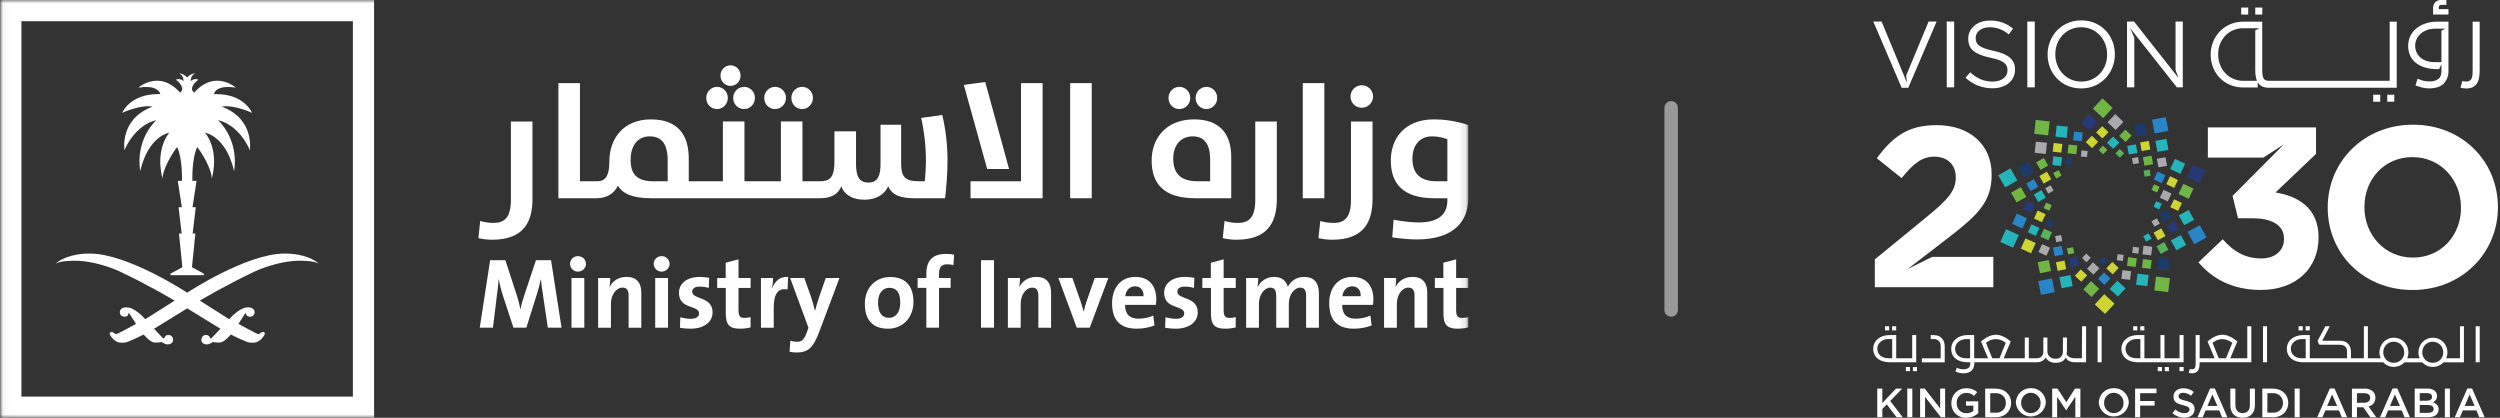 <svg width="371" height="62" viewBox="0 0 371 62" fill="none" xmlns="http://www.w3.org/2000/svg">
<rect x="0" y="0" width="371" height="62" fill="#333333" stroke="none"/>
<g clip-path="url(#clip0_477_8884)">
<mask id="mask0_477_8884" style="mask-type:luminance" maskUnits="userSpaceOnUse" x="0" y="0" width="218" height="62">
<path d="M217.89 0H0.035V62H217.89V0Z" fill="white"/>
</mask>
<g mask="url(#mask0_477_8884)">
<path d="M79.017 29.519V18.031H75.817V29.688C75.817 32.306 74.849 33.081 73.224 33.081C72.449 33.081 71.819 32.959 71.262 32.79L70.996 35.335C71.603 35.481 72.282 35.577 73.032 35.577C77.973 35.577 79.017 32.621 79.017 29.519Z" fill="white"/>
<path d="M106.406 16.185C107.304 16.185 108.007 15.433 108.007 14.538C108.007 13.617 107.304 12.891 106.406 12.891C105.508 12.891 104.805 13.643 104.805 14.538C104.805 15.459 105.511 16.185 106.406 16.185Z" fill="white"/>
<path d="M108.397 12.747C109.246 12.747 109.899 12.068 109.899 11.219C109.899 10.371 109.246 9.691 108.397 9.691C107.571 9.691 106.918 10.371 106.918 11.219C106.918 12.068 107.571 12.747 108.397 12.747Z" fill="white"/>
<path d="M108.805 14.538C108.805 15.459 109.508 16.185 110.429 16.185C111.327 16.185 112.03 15.433 112.03 14.538C112.03 13.617 111.327 12.891 110.429 12.891C109.508 12.891 108.805 13.64 108.805 14.538Z" fill="white"/>
<path d="M115.011 16.185C115.933 16.185 116.636 15.433 116.636 14.538C116.636 13.617 115.933 12.891 115.011 12.891C114.113 12.891 113.41 13.643 113.41 14.538C113.41 15.459 114.113 16.185 115.011 16.185Z" fill="white"/>
<path d="M119.039 16.185C119.937 16.185 120.64 15.433 120.64 14.538C120.64 13.617 119.937 12.891 119.039 12.891C118.14 12.891 117.438 13.643 117.438 14.538C117.438 15.459 118.14 16.185 119.039 16.185Z" fill="white"/>
<path d="M140.611 23.774C140.611 21.374 140.296 18.998 139.835 17.059L136.708 17.497C137.12 19.339 137.411 21.57 137.411 23.992C137.411 24.745 137.338 25.931 137.242 26.899H136.393C134.258 26.899 133.727 26.22 133.727 24.208V18.514H130.671V24.307C130.671 26.051 130.283 27.095 128.877 27.095C127.448 27.095 127.034 26.1 127.034 24.284V19.485H123.834V23.873C123.834 26.272 123.228 26.902 121.653 26.902H121.242H120.877H119.083V18.03H115.884V26.899H112.853H112.489H110.476V18.03H107.277V26.899H104.273H103.882H102.21V23.485C102.21 19.946 100.513 17.718 96.611 17.718C92.536 17.718 90.427 20.529 90.427 23.995C90.427 26.2 89.774 26.902 88.607 26.902H88.488H88.123H86.064V12.336H82.867V29.421H88.126H88.491H88.493C89.946 29.421 91.086 28.815 91.693 27.555C92.419 28.742 93.828 29.421 96.686 29.421H103.885H104.275H112.491H112.856H120.88H121.244H121.63C123.423 29.421 124.418 28.791 124.855 27.628C125.266 28.888 126.527 29.64 128.297 29.64C129.825 29.64 131.231 28.987 131.811 27.628C132.345 28.937 133.631 29.421 135.74 29.421H140.249C140.465 27.701 140.611 25.544 140.611 23.774ZM99.087 26.902H97.001C94.505 26.902 93.583 25.835 93.583 23.704C93.583 21.642 94.624 20.237 96.394 20.237C98.165 20.237 99.087 21.304 99.087 23.85V26.902Z" fill="white"/>
<path d="M154.72 12.336H151.52V26.902H144.027V29.421H154.72V12.336Z" fill="white"/>
<path d="M149.748 25.083L146.207 12.164L143.031 12.601L146.499 25.083H149.748Z" fill="white"/>
<path d="M162.012 12.336H158.812V29.421H162.012V12.336Z" fill="white"/>
<path d="M182.716 29.421V23.289C182.716 19.896 181.018 17.715 177.235 17.715C173.018 17.715 170.906 20.526 170.906 23.823C170.906 27.24 172.677 29.421 177.405 29.421H182.716ZM174.109 23.508C174.109 21.619 175.176 20.237 176.993 20.237C178.618 20.237 179.586 21.254 179.586 23.677V26.902H177.743C175.226 26.902 174.109 25.785 174.109 23.508Z" fill="white"/>
<path d="M179.031 16.185C179.929 16.185 180.632 15.433 180.632 14.538C180.632 13.617 179.929 12.891 179.031 12.891C178.133 12.891 177.43 13.643 177.43 14.538C177.43 15.459 178.133 16.185 179.031 16.185Z" fill="white"/>
<path d="M175.008 16.185C175.929 16.185 176.632 15.433 176.632 14.538C176.632 13.617 175.929 12.891 175.008 12.891C174.109 12.891 173.406 13.643 173.406 14.538C173.406 15.459 174.109 16.185 175.008 16.185Z" fill="white"/>
<path d="M189.481 29.519V18.031H186.281V29.688C186.281 32.306 185.313 33.081 183.688 33.081C182.912 33.081 182.282 32.959 181.725 32.79L181.457 35.335C182.064 35.481 182.743 35.577 183.493 35.577C188.437 35.577 189.481 32.621 189.481 29.519Z" fill="white"/>
<path d="M196.531 12.336H193.332V29.421H196.531V12.336Z" fill="white"/>
<path d="M195.66 35.335C196.267 35.481 196.946 35.577 197.696 35.577C202.643 35.577 203.684 32.621 203.684 29.519V18.031H200.484V29.688C200.484 32.306 199.516 33.081 197.891 33.081C197.116 33.081 196.486 32.959 195.929 32.79L195.66 35.335Z" fill="white"/>
<path d="M202.088 15.993C203.01 15.993 203.763 15.24 203.763 14.322C203.763 13.401 203.01 12.648 202.088 12.648C201.167 12.648 200.414 13.401 200.414 14.322C200.414 15.264 201.167 15.993 202.088 15.993Z" fill="white"/>
<path d="M212.824 17.715C208.364 17.715 206.398 20.622 206.398 23.797C206.398 27.237 208.169 29.421 212.897 29.421H214.787V29.785C214.787 32.062 213.112 33.01 210.593 33.01C208.703 33.01 206.81 32.599 206.81 32.599L206.614 35.217C206.614 35.217 208.481 35.532 210.301 35.532C215.732 35.532 217.89 32.818 217.89 29.473V18.563C217.893 18.563 215.685 17.715 212.824 17.715ZM214.79 26.902H213.238C210.692 26.902 209.601 25.715 209.601 23.508C209.601 21.619 210.668 20.237 212.485 20.237C213.868 20.237 214.79 20.674 214.79 20.674V26.902Z" fill="white"/>
<path d="M79.534 38.612L77.813 43.79C77.562 44.531 77.396 45.097 77.25 45.866H77.221C77.087 45.155 76.909 44.473 76.673 43.761L74.993 38.612H72.738L71.195 48.624H73.155L73.718 44.012C73.838 43.137 73.94 42.35 74.001 41.461H74.031C74.15 42.263 74.401 43.166 74.669 43.983L76.197 48.624H78.111L79.697 43.595C79.948 42.808 80.112 42.096 80.246 41.458H80.275C80.348 42.155 80.438 42.895 80.587 43.846L81.299 48.622H83.332L81.774 38.609H79.534V38.612Z" fill="white"/>
<path d="M85.766 38.008C85.113 38.008 84.594 38.527 84.594 39.151C84.594 39.789 85.113 40.308 85.766 40.308C86.419 40.308 86.953 39.789 86.953 39.151C86.953 38.512 86.419 38.008 85.766 38.008Z" fill="white"/>
<path d="M86.711 41.258H84.812V48.631H86.711V41.258Z" fill="white"/>
<path d="M92.976 41.094C91.775 41.094 90.914 41.703 90.468 42.578L90.453 42.563C90.526 42.178 90.558 41.598 90.558 41.257H88.762V48.631H90.661V45.071C90.661 43.779 91.419 42.683 92.382 42.683C93.078 42.683 93.286 43.144 93.286 43.913V48.631H95.17V43.452C95.173 42.161 94.639 41.094 92.976 41.094Z" fill="white"/>
<path d="M99.133 41.258H97.234V48.631H99.133V41.258Z" fill="white"/>
<path d="M98.18 38.008C97.527 38.008 97.008 38.527 97.008 39.151C97.008 39.789 97.527 40.308 98.18 40.308C98.833 40.308 99.367 39.789 99.367 39.151C99.367 38.512 98.833 38.008 98.18 38.008Z" fill="white"/>
<path d="M102.721 43.289C102.721 42.829 103.076 42.534 103.817 42.534C104.278 42.534 104.768 42.607 105.182 42.727L105.241 41.228C104.797 41.155 104.322 41.094 103.89 41.094C101.814 41.094 100.758 42.161 100.758 43.452C100.758 45.96 103.741 45.216 103.741 46.523C103.741 47.012 103.266 47.31 102.54 47.31C101.977 47.31 101.411 47.205 100.953 47.088L100.91 48.645C101.385 48.718 101.919 48.779 102.452 48.779C104.471 48.779 105.745 47.8 105.745 46.348C105.748 43.957 102.721 44.49 102.721 43.289Z" fill="white"/>
<path d="M109.591 38.484L107.693 38.989V41.257H106.43V42.727H107.707V46.465C107.707 48.185 108.212 48.779 109.845 48.779C110.364 48.779 110.912 48.707 111.388 48.587V47.059C111.119 47.132 110.778 47.179 110.469 47.179C109.816 47.179 109.594 46.911 109.594 45.963V42.73H111.391V41.26H109.594V38.484H109.591Z" fill="white"/>
<path d="M114.617 42.742H114.588C114.679 42.223 114.722 41.628 114.722 41.258H112.926V48.632H114.824V45.62C114.824 43.573 115.507 42.684 116.872 42.964L116.962 41.095C115.688 40.992 114.973 41.806 114.617 42.742Z" fill="white"/>
<path d="M121.666 43.765C121.427 44.462 121.118 45.442 120.955 46.109H120.94C120.777 45.442 120.584 44.716 120.36 44.077L119.365 41.258H117.26L119.975 48.631L119.724 49.343C119.339 50.439 118.922 50.722 118.301 50.722C117.945 50.722 117.633 50.664 117.291 50.559L117.172 52.191C117.484 52.264 117.883 52.311 118.21 52.311C119.902 52.311 120.675 51.614 121.55 49.313L124.574 41.258H122.541L121.666 43.765Z" fill="white"/>
<path d="M132.112 41.109C129.872 41.109 128.344 42.771 128.344 45.069C128.344 47.696 129.694 48.778 131.785 48.778C133.996 48.778 135.554 47.116 135.554 44.803C135.557 42.267 134.206 41.109 132.112 41.109ZM131.952 47.162C130.852 47.162 130.304 46.389 130.304 44.876C130.304 43.363 131.135 42.71 131.981 42.71C133.095 42.71 133.597 43.483 133.597 44.906C133.597 46.404 132.885 47.162 131.952 47.162Z" fill="white"/>
<path d="M137.468 40.662V41.254H136.176V42.724H137.468V48.628H139.352V42.724H141.073V41.254H139.352V40.63C139.352 39.65 139.722 39.222 140.553 39.222C140.837 39.222 141.178 39.251 141.472 39.356L141.606 37.799C141.221 37.709 140.804 37.68 140.405 37.68C138.386 37.683 137.468 38.662 137.468 40.662Z" fill="white"/>
<path d="M147.51 38.613H145.582V48.625H147.51V38.613Z" fill="white"/>
<path d="M153.788 41.094C152.586 41.094 151.726 41.703 151.28 42.578L151.265 42.563C151.338 42.178 151.367 41.598 151.367 41.257H149.57V48.631H151.469V45.071C151.469 43.779 152.225 42.683 153.19 42.683C153.887 42.683 154.094 43.144 154.094 43.913V48.631H155.978V43.452C155.984 42.161 155.45 41.094 153.788 41.094Z" fill="white"/>
<path d="M161.277 44.635C161.099 45.14 160.95 45.702 160.831 46.206H160.801C160.667 45.673 160.489 45.078 160.312 44.574L159.139 41.25H157.062L159.792 48.624H161.72L164.479 41.25H162.461L161.277 44.635Z" fill="white"/>
<path d="M168.487 41.094C166.277 41.094 165.031 42.756 165.031 45.009C165.031 47.604 166.338 48.776 168.683 48.776C169.602 48.776 170.538 48.613 171.325 48.301L171.147 46.832C170.509 47.129 169.724 47.292 168.995 47.292C167.63 47.292 166.947 46.625 166.962 45.245H171.532C171.576 44.934 171.591 44.636 171.591 44.386C171.591 42.563 170.64 41.094 168.487 41.094ZM166.988 43.957C167.093 43.068 167.642 42.487 168.429 42.487C169.231 42.487 169.736 43.036 169.704 43.957H166.988Z" fill="white"/>
<path d="M174.718 43.289C174.718 42.829 175.074 42.534 175.817 42.534C176.278 42.534 176.768 42.607 177.182 42.727L177.241 41.228C176.794 41.155 176.322 41.094 175.89 41.094C173.814 41.094 172.758 42.161 172.758 43.452C172.758 45.96 175.742 45.216 175.742 46.523C175.742 47.012 175.266 47.31 174.54 47.31C173.977 47.31 173.411 47.205 172.953 47.088L172.91 48.645C173.385 48.718 173.919 48.779 174.453 48.779C176.471 48.779 177.745 47.8 177.745 46.348C177.743 43.957 174.718 44.49 174.718 43.289Z" fill="white"/>
<path d="M181.588 38.484L179.69 38.989V41.257H178.43V42.727H179.704V46.465C179.704 48.185 180.209 48.779 181.842 48.779C182.361 48.779 182.91 48.707 183.385 48.587V47.059C183.117 47.132 182.775 47.179 182.463 47.179C181.81 47.179 181.588 46.911 181.588 45.963V42.73H183.385V41.26H181.588V38.484Z" fill="white"/>
<path d="M193.518 41.094C192.273 41.094 191.456 41.852 191.115 42.578C190.937 41.866 190.389 41.094 189.082 41.094C187.985 41.094 187.093 41.674 186.65 42.578H186.62C186.693 42.146 186.722 41.598 186.722 41.257H184.926V48.631H186.824V45.1C186.824 43.721 187.641 42.683 188.516 42.683C189.242 42.683 189.391 43.231 189.391 43.957V48.631H191.261V45.1C191.261 43.662 192.121 42.683 192.952 42.683C193.65 42.683 193.827 43.173 193.827 43.957V48.631H195.726V43.557C195.729 41.881 194.942 41.094 193.518 41.094Z" fill="white"/>
<path d="M200.71 41.094C198.499 41.094 197.254 42.756 197.254 45.009C197.254 47.604 198.56 48.776 200.905 48.776C201.824 48.776 202.76 48.613 203.545 48.301L203.367 46.832C202.729 47.129 201.944 47.292 201.215 47.292C199.85 47.292 199.167 46.625 199.182 45.245H203.752C203.796 44.934 203.81 44.636 203.81 44.386C203.813 42.563 202.863 41.094 200.71 41.094ZM199.214 43.957C199.319 43.068 199.867 42.487 200.655 42.487C201.457 42.487 201.961 43.036 201.929 43.957H199.214Z" fill="white"/>
<path d="M209.612 41.094C208.41 41.094 207.55 41.703 207.104 42.578L207.089 42.563C207.162 42.178 207.191 41.598 207.191 41.257H205.395V48.631H207.293V45.071C207.293 43.779 208.049 42.683 209.014 42.683C209.711 42.683 209.918 43.144 209.918 43.913V48.631H211.803V43.452C211.808 42.161 211.274 41.094 209.612 41.094Z" fill="white"/>
<path d="M216.092 38.484L214.194 38.989V41.257H212.934V42.727H214.208V46.464C214.208 48.184 214.713 48.779 216.346 48.779C216.865 48.779 217.413 48.706 217.889 48.587V47.059C217.62 47.132 217.279 47.178 216.967 47.178C216.314 47.178 216.092 46.91 216.092 45.963V42.73H217.889V41.26H216.092V38.484Z" fill="white"/>
<path d="M22.643 15.825C17.687 17.656 18.475 22.315 18.475 22.315C18.697 21.63 20.233 18.554 23.171 17.831C19.886 21.189 20.817 25.391 20.817 25.391C20.928 24.854 21.864 20.568 25.122 19.668C23.098 22.326 23.914 25.767 24.121 26.51C24.121 25.184 25.463 22.872 26.285 21.819C27.117 23.539 27 26.843 27 26.843H26.385L26.985 30.75H26.498L26.962 34.657H26.56L27.067 39.654L25.308 40.61V40.843H30.243V40.61L28.485 39.654L28.992 34.657H28.59L29.053 30.75H28.569L29.167 26.843H28.552C28.552 26.843 28.432 23.537 29.267 21.819C30.089 22.872 31.43 25.184 31.43 26.51C31.637 25.767 32.454 22.326 30.427 19.668C33.688 20.568 34.624 24.854 34.732 25.391C34.732 25.391 35.663 21.189 32.376 17.831C35.316 18.554 36.852 21.63 37.071 22.315C37.071 22.315 37.856 17.656 32.903 15.825C33.005 15.825 33.221 15.764 33.574 15.764C34.653 15.764 36.275 16.221 37.404 16.752C37.404 16.752 36.31 13.962 32.052 13.962C31.883 13.962 31.745 13.97 31.745 13.97C31.745 13.97 31.891 12.909 33.828 12.909C34.469 12.909 35.001 13.014 35.001 13.014C35.001 13.014 33.883 11.979 32.218 11.979C30.281 11.979 29.03 13.527 28.817 13.74C27.974 13.128 29.004 12.116 29.436 11.836C29.436 11.836 29.275 11.734 29.018 11.734C28.703 11.734 28.418 11.927 28.318 12.04C28.318 12.04 28.222 11.218 28.963 10.883C28.45 10.883 27.767 11.381 27.767 11.548C27.767 11.381 27.088 10.883 26.574 10.883C27.315 11.218 27.219 12.04 27.219 12.04C27.12 11.927 26.834 11.734 26.519 11.734C26.262 11.734 26.102 11.836 26.102 11.836C26.53 12.116 27.56 13.128 26.72 13.74C26.507 13.527 25.253 11.979 23.316 11.979C21.651 11.979 20.534 13.014 20.534 13.014C20.534 13.014 21.065 12.909 21.706 12.909C23.64 12.909 23.789 13.97 23.789 13.97C23.789 13.97 23.652 13.962 23.483 13.962C19.224 13.962 18.131 16.752 18.131 16.752C19.259 16.221 20.881 15.764 21.96 15.764C22.325 15.764 22.541 15.825 22.643 15.825ZM42.228 37.628C36.584 37.628 27.791 43.424 27.791 43.424L27.776 43.433L27.761 43.424C27.761 43.424 18.968 37.628 13.324 37.628C10.273 37.628 8.733 38.677 8.258 39.117C9.028 38.66 11.192 38.689 11.192 38.689C13.146 38.689 15.914 39.4 17.924 40.359C22.377 42.482 25.868 44.587 25.868 44.587L25.912 44.613L21.555 47.374C21.555 47.374 20.076 45.608 18.772 45.608C17.929 45.608 17.778 46.1 17.778 46.322C17.778 46.54 17.912 46.998 18.469 46.998C19.023 46.998 19.049 46.613 19.049 46.485C19.122 46.514 19.178 46.503 19.251 46.608C19.323 46.712 20.181 48.065 20.181 48.065C20.181 48.065 17.416 49.596 17.221 49.596C17.078 49.596 16.806 49.261 16.538 49.261C16.27 49.261 16.276 49.506 16.276 49.546C16.276 49.695 16.952 50.847 17.912 50.847C18.061 50.847 18.559 50.873 18.822 50.774C19.881 50.369 21.062 49.785 21.324 49.64C21.324 49.64 22.278 50.829 22.946 50.829C22.946 50.829 23.188 50.835 23.279 50.835C23.614 50.835 23.987 50.756 23.987 50.756C23.987 50.756 24.495 51.115 24.877 51.115C25.262 51.115 25.691 50.89 25.691 50.444C25.691 49.998 25.39 49.707 24.988 49.707C24.585 49.707 24.384 50.057 24.384 50.202C24.282 50.202 24.206 50.208 24.206 50.208L22.858 48.788L27.785 45.762L32.714 48.788L31.363 50.208C31.363 50.208 31.29 50.202 31.186 50.202C31.186 50.057 30.984 49.707 30.582 49.707C30.179 49.707 29.882 50.001 29.882 50.444C29.882 50.89 30.308 51.115 30.693 51.115C31.078 51.115 31.585 50.756 31.585 50.756C31.585 50.756 31.958 50.835 32.294 50.835C32.384 50.835 32.626 50.829 32.626 50.829C33.294 50.829 34.248 49.64 34.248 49.64C34.51 49.785 35.692 50.369 36.751 50.774C37.013 50.873 37.512 50.847 37.66 50.847C38.617 50.847 39.297 49.695 39.297 49.546C39.297 49.506 39.303 49.261 39.034 49.261C38.766 49.261 38.495 49.596 38.352 49.596C38.156 49.596 35.391 48.065 35.391 48.065C35.391 48.065 36.246 46.712 36.319 46.608C36.392 46.505 36.447 46.517 36.52 46.485C36.52 46.613 36.543 46.998 37.1 46.998C37.655 46.998 37.792 46.54 37.792 46.322C37.792 46.1 37.64 45.608 36.797 45.608C35.49 45.608 34.015 47.374 34.015 47.374L29.657 44.613L29.701 44.587C29.701 44.587 33.195 42.485 37.646 40.359C39.656 39.4 42.423 38.689 44.377 38.689C44.377 38.689 46.544 38.66 47.312 39.117C46.819 38.677 45.282 37.628 42.228 37.628Z" fill="white"/>
<path d="M55.515 62H0.035V0H55.515V62ZM3.182 58.854H52.368V3.146H3.182V58.854Z" fill="white"/>
</g>
</g>
<path opacity="0.5" d="M248 16L248 46" stroke="white" stroke-width="2" stroke-linecap="round"/>
<g clip-path="url(#clip1_477_8884)">
<path d="M333.636 1.121H332.594V2.161H333.636V1.121Z" fill="white"/>
<path d="M355.308 14.055H354.266V15.095H355.308V14.055Z" fill="white"/>
<path d="M366.937 12.943C367.185 12.828 367.397 12.648 367.552 12.422C367.718 12.171 367.831 11.888 367.885 11.591C367.953 11.229 367.986 10.86 367.982 10.491V3.215H366.94V10.494C366.942 10.743 366.927 10.993 366.895 11.241C366.875 11.415 366.822 11.584 366.738 11.738C366.67 11.859 366.566 11.955 366.439 12.012C366.281 12.075 366.112 12.104 365.942 12.097C365.858 12.097 365.775 12.093 365.693 12.084C365.596 12.068 365.5 12.045 365.407 12.017L365.133 13.012C365.408 13.088 365.693 13.128 365.979 13.129C366.308 13.138 366.635 13.075 366.937 12.943Z" fill="white"/>
<path d="M363.354 1.36H361.923V1.111C361.915 1.002 361.945 0.894 362.008 0.805C362.053 0.771 362.104 0.746 362.159 0.732C362.214 0.719 362.271 0.716 362.326 0.725H363.041V-0.001H362.306C362.14 -0.012 361.974 0.01 361.816 0.064C361.658 0.118 361.513 0.202 361.388 0.312C361.272 0.449 361.183 0.607 361.128 0.778C361.073 0.949 361.052 1.129 361.067 1.308V2.156H363.352L363.354 1.36Z" fill="white"/>
<path d="M353.226 14.055H352.184V15.095H353.226V14.055Z" fill="white"/>
<path d="M335.722 1.121H334.68V2.161H335.722V1.121Z" fill="white"/>
<path d="M358.656 9.437C359.073 9.726 359.538 9.938 360.03 10.061C360.571 10.197 361.127 10.264 361.685 10.26H361.959L362.31 9.529V10.562C362.31 11.106 362.154 11.495 361.842 11.731C361.452 11.987 360.99 12.11 360.525 12.082C360.234 12.086 359.943 12.055 359.659 11.99C359.357 11.914 359.062 11.809 358.778 11.679L358.455 12.674C358.801 12.806 359.155 12.916 359.515 13.005C359.82 13.079 360.132 13.117 360.446 13.117C361.464 13.117 362.2 12.868 362.661 12.396C363.14 11.865 363.388 11.166 363.352 10.452V3.215H361.685C361.088 3.208 360.493 3.299 359.926 3.487C359.43 3.651 358.969 3.904 358.564 4.233C358.193 4.541 357.893 4.927 357.686 5.363C357.475 5.808 357.368 6.294 357.372 6.786C357.358 7.333 357.476 7.876 357.718 8.367C357.941 8.793 358.263 9.16 358.656 9.437ZM358.656 5.751C358.812 5.443 359.029 5.171 359.293 4.95C359.563 4.727 359.87 4.554 360.199 4.437C360.528 4.321 360.874 4.259 361.222 4.255H362.904L362.31 4.552V9.223H361.254C360.882 9.225 360.51 9.17 360.155 9.058C359.825 8.958 359.518 8.797 359.249 8.583C358.989 8.378 358.779 8.116 358.637 7.817C358.484 7.491 358.409 7.135 358.415 6.776C358.411 6.421 358.494 6.07 358.656 5.754V5.751Z" fill="white"/>
<path d="M332.878 12.98H335.043V12.201C335.063 12.238 335.086 12.274 335.11 12.308C335.263 12.537 335.477 12.72 335.727 12.836C336.025 12.965 336.348 13.027 336.673 13.017H355.673V3.215H354.63V11.987H336.713C336.543 11.995 336.373 11.966 336.215 11.902C336.088 11.847 335.983 11.752 335.914 11.631C335.832 11.476 335.78 11.307 335.76 11.133C335.727 10.886 335.712 10.636 335.715 10.387V3.215H332.905C330.023 3.215 328.062 5.494 328.062 8.102V8.13C328.062 10.725 329.996 12.98 332.878 12.98ZM329.172 8.065C329.172 5.917 330.713 4.19 332.878 4.19H335.317L334.68 4.506V10.379C334.676 10.748 334.709 11.115 334.777 11.477C334.811 11.655 334.865 11.829 334.938 11.995H332.905C330.74 11.995 329.172 10.238 329.172 8.092V8.065Z" fill="white"/>
<path d="M322.852 10.397L323.305 11.597L316.688 3.195H315.652V12.96H316.73V5.599L316.115 4.176L323.046 12.96H323.927V3.195H322.852V10.397Z" fill="white"/>
<path d="M337.689 28.562L343.699 22.838V18.906H327.645V23.386H335.877L338.933 21.417L331.311 29.07L332.124 32.392H334.297C337.216 32.392 338.948 33.474 338.948 35.405V35.473C338.948 37.234 337.557 38.352 335.589 38.352C333.177 38.352 331.48 37.337 329.852 35.507L326.254 38.929C328.29 41.336 331.243 43.028 335.519 43.028C340.814 43.028 344.074 39.743 344.074 35.271V35.201C344.074 30.799 340.924 29.094 337.689 28.562Z" fill="white"/>
<path d="M308.868 3.023C305.882 3.023 303.863 5.38 303.863 8.073V8.103C303.863 10.795 305.854 13.124 308.84 13.124C311.827 13.124 313.845 10.765 313.845 8.073V8.045C313.842 5.353 311.844 3.023 308.868 3.023ZM312.698 8.103C312.698 10.32 311.103 12.107 308.868 12.107C306.633 12.107 305.008 10.293 305.008 8.073V8.045C305.008 5.828 306.603 4.041 308.838 4.041C311.073 4.041 312.698 5.855 312.698 8.073V8.103Z" fill="white"/>
<path d="M358.095 18.504C350.764 18.504 345.434 24.026 345.434 30.767V30.84C345.434 37.584 350.694 43.034 358.028 43.034C365.362 43.034 370.69 37.511 370.69 30.77V30.703C370.678 23.959 365.414 18.504 358.095 18.504ZM365.213 30.84C365.213 34.906 362.294 38.226 358.083 38.226C353.872 38.226 350.879 34.834 350.879 30.767V30.7C350.879 26.634 353.8 23.314 358.008 23.314C362.216 23.314 365.205 26.704 365.205 30.767L365.213 30.84Z" fill="white"/>
<path d="M301.96 3.195H300.855V12.96H301.96V3.195Z" fill="white"/>
<path d="M283.115 39.915L284.123 39.138L289.317 35.137C293.525 31.884 295.56 29.911 295.56 25.956V25.889C295.56 21.45 292.303 18.57 287.381 18.57C283.138 18.57 280.863 20.297 278.521 23.483L282.194 26.429C283.959 24.262 285.216 23.246 287.05 23.246C288.884 23.246 290.24 24.329 290.24 26.33C290.24 28.293 289.085 29.582 286.131 32.021L278.223 38.491V42.625H295.807V38.118H286.739L283.115 39.915Z" fill="white"/>
<path d="M283.186 13.03L287.394 3.195H286.207L282.88 11.201L282.987 12.274L282.711 11.607L279.832 4.649L279.229 3.195H278L282.208 13.03H283.186Z" fill="white"/>
<path d="M289.999 3.195H288.895V12.96H289.999V3.195Z" fill="white"/>
<path d="M295.845 7.545C293.69 7.084 293.187 6.569 293.187 5.648V5.621C293.187 4.74 293.998 4.043 295.27 4.043C296.309 4.044 297.312 4.421 298.094 5.103L298.737 4.252C297.777 3.444 296.554 3.018 295.3 3.053C293.438 3.053 292.085 4.183 292.085 5.718V5.745C292.085 7.351 293.117 8.075 295.369 8.565C297.423 8.995 297.913 9.513 297.913 10.419V10.446C297.913 11.409 297.047 12.106 295.733 12.106C294.377 12.106 293.399 11.648 292.376 10.727L291.691 11.536C292.772 12.555 294.205 13.115 295.691 13.099C297.632 13.099 299.03 12.009 299.03 10.337V10.307C299.03 8.816 298.025 8.02 295.845 7.545Z" fill="white"/>
<path d="M310 16.941L311.204 18.094L310.05 19.293L308.848 18.141L310 16.941Z" fill="#273877"/>
<path d="M312.754 18.141L313.958 19.293L315.113 18.094L313.909 16.941L312.754 18.141Z" fill="#AAAAAD"/>
<path d="M311.062 19.652L312.001 20.55L312.899 19.615L311.963 18.719L311.062 19.652Z" fill="#CCD533"/>
<path d="M314.496 20.17L315.432 21.066L316.33 20.133L315.394 19.234L314.496 20.17Z" fill="#71B645"/>
<path d="M309.531 21.084L310.467 21.983L311.365 21.047L310.43 20.148L309.531 21.084Z" fill="#CCD533"/>
<path d="M312.672 21.194L313.608 22.089L314.508 21.156L313.57 20.258L312.672 21.194Z" fill="#26B4BB"/>
<path d="M311.445 22.269L312.105 22.901L312.737 22.241L312.077 21.609L311.445 22.269Z" fill="#71B645"/>
<path d="M313.93 22.766L314.589 23.398L315.221 22.739L314.562 22.109L313.93 22.766Z" fill="#59B25A"/>
<path d="M321.407 17.383L319.363 17.758L319.738 19.799L321.781 19.424L321.407 17.383Z" fill="#2885C7"/>
<path d="M318.335 18.309L316.695 18.609L316.995 20.247L318.635 19.947L318.335 18.309Z" fill="#1D3A6D"/>
<path d="M321.499 20.602L319.859 20.902L320.16 22.54L321.8 22.239L321.499 20.602Z" fill="#26B4BB"/>
<path d="M318.875 20.907L317.598 21.141L317.831 22.416L319.109 22.182L318.875 20.907Z" fill="#CCD533"/>
<path d="M321.36 23.328L320.082 23.562L320.316 24.838L321.593 24.604L321.36 23.328Z" fill="#AAAAAD"/>
<path d="M316.961 21.422L315.684 21.656L315.917 22.932L317.195 22.698L316.961 21.422Z" fill="#26B4BB"/>
<path d="M319.282 23.094L318.004 23.328L318.238 24.604L319.515 24.369L319.282 23.094Z" fill="#71B645"/>
<path d="M317.277 23.312L316.379 23.477L316.543 24.372L317.441 24.208L317.277 23.312Z" fill="#AAAAAD"/>
<path d="M319.004 25.168L318.105 25.332L318.269 26.228L319.168 26.064L319.004 25.168Z" fill="#59B25A"/>
<path d="M325.44 24.449L324.547 26.323L326.426 27.214L327.317 25.34L325.44 24.449Z" fill="#273877"/>
<path d="M322.775 23.582L322.059 25.085L323.564 25.799L324.281 24.296L322.775 23.582Z" fill="#26B4BB"/>
<path d="M324.01 27.285L323.293 28.788L324.799 29.503L325.515 27.999L324.01 27.285Z" fill="#71B645"/>
<path d="M322.034 26.156L321.477 27.326L322.649 27.883L323.206 26.711L322.034 26.156Z" fill="#CCD533"/>
<path d="M322.628 29.57L322.07 30.74L323.242 31.297L323.8 30.128L322.628 29.57Z" fill="#CCD533"/>
<path d="M320.179 25.461L319.621 26.631L320.793 27.188L321.351 26.016L320.179 25.461Z" fill="#2885C7"/>
<path d="M321.081 28.168L320.523 29.338L321.696 29.895L322.253 28.723L321.081 28.168Z" fill="#AAAAAD"/>
<path d="M319.668 27.344L319.277 28.168L320.101 28.558L320.494 27.737L319.668 27.344Z" fill="#71B645"/>
<path d="M319.981 29.853L319.59 30.676L320.415 31.068L320.806 30.246L319.981 29.853Z" fill="#26B4BB"/>
<path d="M326.453 33.418L324.629 34.416L325.629 36.235L327.453 35.237L326.453 33.418Z" fill="#2885C7"/>
<path d="M324.797 31.164L323.336 31.963L324.137 33.424L325.601 32.622L324.797 31.164Z" fill="#26B4BB"/>
<path d="M323.627 34.883L322.164 35.684L322.968 37.142L324.429 36.344L323.627 34.883Z" fill="#26B4BB"/>
<path d="M322.688 32.816L321.551 33.438L322.175 34.576L323.313 33.954L322.688 32.816Z" fill="#273877"/>
<path d="M321.171 35.93L320.031 36.554L320.656 37.692L321.796 37.067L321.171 35.93Z" fill="#59B25A"/>
<path d="M321.59 31.164L320.453 31.789L321.078 32.923L322.218 32.301L321.59 31.164Z" fill="#1D3A6D"/>
<path d="M320.735 33.891L319.598 34.515L320.222 35.65L321.36 35.028L320.735 33.891Z" fill="#CCD533"/>
<path d="M320.075 32.398L319.273 32.839L319.714 33.638L320.515 33.2L320.075 32.398Z" fill="#AAAAAD"/>
<path d="M318.856 34.617L318.055 35.055L318.493 35.854L319.294 35.416L318.856 34.617Z" fill="#26B4BB"/>
<path d="M319.954 41.034L319.699 43.094L321.761 43.349L322.016 41.289L319.954 41.034Z" fill="#71B645"/>
<path d="M320.337 38.278L320.133 39.93L321.788 40.135L321.992 38.482L320.337 38.278Z" fill="#1D3A6D"/>
<path d="M317.205 40.613L317 42.266L318.655 42.471L318.859 40.818L317.205 40.613Z" fill="#26B4BB"/>
<path d="M318.026 38.448L317.867 39.734L319.156 39.894L319.316 38.607L318.026 38.448Z" fill="#71B645"/>
<path d="M314.968 40.088L314.809 41.375L316.098 41.534L316.257 40.248L314.968 40.088Z" fill="#AAAAAD"/>
<path d="M318.101 36.456L317.941 37.742L319.231 37.902L319.39 36.615L318.101 36.456Z" fill="#AAAAAD"/>
<path d="M315.808 38.166L315.648 39.453L316.938 39.613L317.097 38.326L315.808 38.166Z" fill="#71B645"/>
<path d="M316.534 36.62L316.422 37.523L317.328 37.636L317.44 36.732L316.534 36.62Z" fill="#AAAAAD"/>
<path d="M314.245 37.713L314.133 38.617L315.039 38.729L315.151 37.825L314.245 37.713Z" fill="#AAAAAD"/>
<path d="M313.8 45.07L312.277 43.656L310.863 45.179L312.386 46.59L313.8 45.07Z" fill="#CCD533"/>
<path d="M313.519 16.011L311.996 14.598L310.582 16.118L312.105 17.529L313.519 16.011Z" fill="#71B645"/>
<path d="M315.429 42.792L314.205 41.66L313.07 42.88L314.295 44.014L315.429 42.792Z" fill="#26B4BB"/>
<path d="M311.521 42.859L310.299 41.727L309.164 42.946L310.386 44.081L311.521 42.859Z" fill="#71B645"/>
<path d="M313.186 41.318L312.235 40.438L311.352 41.386L312.302 42.267L313.186 41.318Z" fill="#2885C7"/>
<path d="M309.744 40.858L308.791 39.977L307.91 40.927L308.861 41.808L309.744 40.858Z" fill="#CCD533"/>
<path d="M314.411 39.758L313.458 38.875L312.574 39.826L313.525 40.707L314.411 39.758Z" fill="#CCD533"/>
<path d="M311.551 39.805L310.598 38.922L309.715 39.873L310.668 40.754L311.551 39.805Z" fill="#AAAAAD"/>
<path d="M312.762 38.709L312.095 38.09L311.473 38.757L312.142 39.379L312.762 38.709Z" fill="#1D3A6D"/>
<path d="M310.266 38.252L309.596 37.633L308.977 38.302L309.646 38.922L310.266 38.252Z" fill="#AAAAAD"/>
<path d="M304.51 41.314L302.473 41.723L302.88 43.758L304.918 43.349L304.51 41.314Z" fill="#2885C7"/>
<path d="M307.252 40.813L305.617 41.141L305.944 42.773L307.579 42.446L307.252 40.813Z" fill="#26B4BB"/>
<path d="M304.037 38.59L302.402 38.918L302.73 40.55L304.364 40.222L304.037 38.59Z" fill="#71B645"/>
<path d="M306.375 38.667L305.102 38.922L305.356 40.193L306.63 39.938L306.375 38.667Z" fill="#CCD533"/>
<path d="M308.282 38.12L307.008 38.375L307.263 39.646L308.536 39.391L308.282 38.12Z" fill="#273877"/>
<path d="M305.934 36.487L304.66 36.742L304.915 38.014L306.189 37.758L305.934 36.487Z" fill="#2885C7"/>
<path d="M307.634 36.68L306.738 36.859L306.917 37.752L307.813 37.573L307.634 36.68Z" fill="#71B645"/>
<path d="M305.868 34.867L304.973 35.047L305.152 35.94L306.047 35.76L305.868 34.867Z" fill="#AAAAAD"/>
<path d="M298.734 36.763L299.595 34.877L297.703 34.016L296.84 35.904L298.734 36.763Z" fill="#26B4BB"/>
<path d="M301.409 37.588L302.1 36.072L300.582 35.383L299.891 36.896L301.409 37.588Z" fill="#CCD533"/>
<path d="M300.116 33.904L300.807 32.391L299.289 31.699L298.598 33.215L300.116 33.904Z" fill="#2885C7"/>
<path d="M301.468 33.289L300.93 34.469L302.112 35.008L302.65 33.828L301.468 33.289Z" fill="#26B4BB"/>
<path d="M303.69 37.948L304.227 36.768L303.045 36.23L302.508 37.41L303.69 37.948Z" fill="#AAAAAD"/>
<path d="M300.815 29.867L300.277 31.047L301.459 31.586L301.997 30.406L300.815 29.867Z" fill="#273877"/>
<path d="M303.331 33.938L302.793 35.117L303.975 35.656L304.513 34.477L303.331 33.938Z" fill="#59B25A"/>
<path d="M302.386 31.25L301.848 32.43L303.029 32.969L303.568 31.79L302.386 31.25Z" fill="#CCD533"/>
<path d="M304.452 33.772L304.831 32.941L303.999 32.562L303.621 33.394L304.452 33.772Z" fill="#1D3A6D"/>
<path d="M304.099 31.27L304.478 30.438L303.646 30.062L303.266 30.891L304.099 31.27Z" fill="#71B645"/>
<path d="M297.569 27.81L299.376 26.785L298.346 24.98L296.539 26.008L297.569 27.81Z" fill="#26B4BB"/>
<path d="M299.264 30.042L300.712 29.215L299.886 27.77L298.438 28.596L299.264 30.042Z" fill="#71B645"/>
<path d="M300.369 26.301L301.82 25.477L300.991 24.031L299.543 24.855L300.369 26.301Z" fill="#1D3A6D"/>
<path d="M301.344 28.349L302.471 27.707L301.827 26.582L300.699 27.224L301.344 28.349Z" fill="#2885C7"/>
<path d="M302.81 25.208L303.94 24.566L303.295 23.441L302.168 24.084L302.81 25.208Z" fill="#71B645"/>
<path d="M302.466 29.98L303.596 29.338L302.952 28.211L301.824 28.853L302.466 29.98Z" fill="#26B4BB"/>
<path d="M303.279 27.243L304.406 26.601L303.764 25.477L302.637 26.119L303.279 27.243Z" fill="#CCD533"/>
<path d="M303.962 28.729L304.756 28.276L304.303 27.484L303.512 27.935L303.962 28.729Z" fill="#AAAAAD"/>
<path d="M305.144 26.486L305.938 26.036L305.485 25.242L304.691 25.695L305.144 26.486Z" fill="#71B645"/>
<path d="M302.099 17.803L301.879 19.867L303.945 20.088L304.166 18.024L302.099 17.803Z" fill="#71B645"/>
<path d="M302.119 21.017L301.941 22.672L303.599 22.849L303.776 21.194L302.119 21.017Z" fill="#AAAAAD"/>
<path d="M305.212 18.626L305.035 20.281L306.693 20.459L306.87 18.803L305.212 18.626Z" fill="#26B4BB"/>
<path d="M304.759 21.223L304.621 22.512L305.913 22.65L306.051 21.361L304.759 21.223Z" fill="#CCD533"/>
<path d="M307.79 19.531L307.652 20.82L308.944 20.958L309.082 19.669L307.79 19.531Z" fill="#2885C7"/>
<path d="M304.712 23.199L304.574 24.488L305.866 24.627L306.004 23.337L304.712 23.199Z" fill="#26B4BB"/>
<path d="M306.974 21.453L306.836 22.742L308.128 22.881L308.266 21.591L306.974 21.453Z" fill="#71B645"/>
<path d="M306.624 23.446L306.527 24.352L307.435 24.449L307.532 23.543L306.624 23.446Z" fill="#1D3A6D"/>
<path d="M308.893 22.313L308.797 23.219L309.705 23.315L309.801 22.41L308.893 22.313Z" fill="#AAAAAD"/>
<path d="M283.44 54.469H282.828V55.081H283.44V54.469Z" fill="white"/>
<path d="M324.044 53.762V49.723H323.446V53.167H321.207V49.723H320.612V53.167H318.228V49.723H317.282C316.939 49.718 316.596 49.769 316.269 49.875C315.986 49.966 315.723 50.109 315.493 50.298C315.282 50.474 315.112 50.694 314.995 50.942C314.878 51.194 314.818 51.469 314.821 51.746C314.813 52.061 314.882 52.373 315.023 52.654C315.15 52.901 315.334 53.115 315.558 53.279C315.793 53.449 316.059 53.573 316.342 53.642C316.648 53.723 316.963 53.763 317.28 53.762H324.044ZM316.411 53.07C316.224 53.011 316.05 52.916 315.899 52.791C315.752 52.67 315.633 52.518 315.55 52.346C315.463 52.158 315.42 51.953 315.423 51.746C315.421 51.543 315.469 51.342 315.563 51.161C315.653 50.987 315.777 50.834 315.928 50.708C316.082 50.581 316.257 50.482 316.446 50.417C316.637 50.351 316.838 50.317 317.041 50.318H317.631V53.167H317.033C316.822 53.168 316.612 53.135 316.411 53.07Z" fill="white"/>
<path d="M311.882 48.418H311.285V53.758H311.882V48.418Z" fill="white"/>
<path d="M318.225 48.418H317.613V49.03H318.225V48.418Z" fill="white"/>
<path d="M324.05 54.461H323.438V55.073H324.05V54.461Z" fill="white"/>
<path d="M284.483 54.469H283.871V55.081H284.483V54.469Z" fill="white"/>
<path d="M308.949 53.168H307.974C307.692 53.181 307.411 53.13 307.152 53.018C306.954 52.92 306.791 52.765 306.682 52.573C306.72 52.389 306.737 52.203 306.734 52.015V50.094H306.137V52.11C306.152 52.409 306.054 52.703 305.863 52.934C305.755 53.043 305.624 53.127 305.479 53.18C305.335 53.233 305.181 53.254 305.027 53.242C304.864 53.244 304.702 53.216 304.549 53.16C304.412 53.109 304.285 53.033 304.176 52.936C304.073 52.843 303.988 52.731 303.927 52.605C303.868 52.478 303.836 52.34 303.833 52.2V50.094H303.235V52.155C303.24 52.314 303.212 52.472 303.153 52.62C303.103 52.74 303.027 52.847 302.929 52.934C302.836 53.015 302.727 53.076 302.608 53.113C302.485 53.15 302.357 53.169 302.228 53.168H301.073V50.094H300.476V53.168H297.348L298.39 50.679C298.232 50.539 298.066 50.408 297.893 50.288C297.716 50.169 297.532 50.062 297.34 49.97C297.156 49.88 296.963 49.807 296.765 49.753C296.579 49.703 296.386 49.676 296.193 49.676C295.996 49.676 295.8 49.702 295.611 49.753C295.412 49.807 295.219 49.877 295.033 49.965C294.84 50.055 294.655 50.163 294.481 50.286C294.307 50.407 294.141 50.538 293.983 50.679L295.033 53.168H292.968V49.723H292.015C291.677 49.72 291.34 49.772 291.019 49.878C290.736 49.972 290.472 50.117 290.24 50.306C290.03 50.483 289.86 50.704 289.743 50.953C289.622 51.208 289.561 51.487 289.563 51.769C289.554 52.082 289.622 52.392 289.76 52.672C289.887 52.918 290.071 53.13 290.297 53.289C290.535 53.457 290.802 53.578 291.084 53.648C291.394 53.726 291.712 53.764 292.032 53.762H292.388V53.934C292.4 54.059 292.382 54.185 292.336 54.301C292.29 54.417 292.216 54.521 292.122 54.603C291.9 54.748 291.639 54.819 291.375 54.805C291.208 54.807 291.041 54.79 290.877 54.753C290.706 54.709 290.54 54.649 290.38 54.574L290.193 55.146C290.391 55.222 290.594 55.286 290.8 55.338C290.975 55.379 291.153 55.4 291.333 55.4C291.915 55.4 292.328 55.263 292.599 54.987C292.735 54.837 292.841 54.661 292.908 54.47C292.976 54.279 293.006 54.077 292.995 53.874V53.762H302.262C302.532 53.767 302.798 53.703 303.036 53.578C303.256 53.459 303.444 53.288 303.584 53.081C303.726 53.316 303.929 53.51 304.171 53.64C304.446 53.779 304.752 53.847 305.06 53.84C305.374 53.849 305.687 53.785 305.973 53.653C306.223 53.531 306.426 53.33 306.55 53.081C306.604 53.169 306.665 53.252 306.734 53.329C306.814 53.418 306.908 53.492 307.013 53.548C307.143 53.619 307.282 53.672 307.426 53.705C307.567 53.738 307.712 53.756 307.857 53.757H309.579V48.422H308.982L308.949 53.168ZM292.365 53.168H291.763C291.55 53.17 291.337 53.139 291.134 53.075C290.945 53.017 290.769 52.925 290.614 52.804C290.465 52.686 290.346 52.535 290.265 52.364C290.178 52.178 290.134 51.974 290.138 51.769C290.136 51.564 290.183 51.362 290.275 51.179C290.365 51.004 290.489 50.849 290.641 50.724C290.794 50.595 290.969 50.495 291.159 50.43C291.352 50.361 291.557 50.325 291.763 50.326H292.365V53.168ZM295.655 53.168L294.722 50.883C294.931 50.701 295.17 50.558 295.429 50.46C295.931 50.273 296.486 50.282 296.982 50.485C297.226 50.58 297.453 50.714 297.654 50.883L296.72 53.168H295.655Z" fill="white"/>
<path d="M281.397 48.418H280.785V49.03H281.397V48.418Z" fill="white"/>
<path d="M341.725 48.418H341.113V49.03H341.725V48.418Z" fill="white"/>
<path d="M336.429 48.418H335.832V53.758H336.429V48.418Z" fill="white"/>
<path d="M317.179 48.418H316.566V49.03H317.179V48.418Z" fill="white"/>
<path d="M288.595 51.417C288.597 51.196 288.566 50.975 288.503 50.763C288.446 50.572 288.348 50.397 288.217 50.248C288.068 50.081 287.885 49.948 287.682 49.857C287.454 49.764 287.209 49.72 286.963 49.727H286.522V50.322H287.045C287.187 50.321 287.327 50.353 287.455 50.414C287.579 50.473 287.688 50.558 287.776 50.663C287.859 50.764 287.918 50.881 287.95 51.007C287.986 51.152 288.003 51.302 288 51.452V53.179H285.203V53.774H288.595V51.417Z" fill="white"/>
<path d="M367.988 48.418H367.391V53.758H367.988V48.418Z" fill="white"/>
<path d="M342.772 48.418H342.16V49.03H342.772V48.418Z" fill="white"/>
<path d="M365.648 48.422H365.061V53.168H363.011C363.136 52.892 363.199 52.592 363.197 52.289C363.199 51.995 363.142 51.702 363.028 51.431C362.923 51.173 362.767 50.938 362.57 50.741C362.373 50.544 362.139 50.389 361.881 50.283C361.608 50.17 361.315 50.114 361.02 50.117C360.732 50.114 360.447 50.173 360.184 50.288C359.673 50.511 359.269 50.925 359.059 51.441C358.948 51.71 358.892 51.998 358.895 52.289C358.894 52.443 358.909 52.596 358.942 52.747C358.974 52.891 359.018 53.031 359.074 53.168H357.225C357.349 52.892 357.412 52.592 357.409 52.289C357.412 51.995 357.355 51.703 357.242 51.431C357.137 51.173 356.981 50.938 356.784 50.741C356.587 50.544 356.353 50.389 356.095 50.283C355.822 50.171 355.529 50.114 355.234 50.117C354.946 50.114 354.661 50.173 354.398 50.288C353.887 50.511 353.483 50.925 353.273 51.441C353.162 51.71 353.107 51.998 353.109 52.289C353.108 52.443 353.124 52.596 353.156 52.747C353.188 52.891 353.232 53.031 353.288 53.168H351.394V48.422H350.797V53.168H348.886V52.257C348.887 52.036 348.856 51.817 348.796 51.605C348.743 51.41 348.646 51.231 348.512 51.08C348.368 50.915 348.19 50.783 347.99 50.694C347.752 50.6 347.498 50.557 347.243 50.567H344.615L345.738 48.422H345.09L343.943 50.559C343.959 50.675 343.991 50.787 344.038 50.893C344.082 50.991 344.141 51.082 344.212 51.162H347.256C347.426 51.156 347.595 51.185 347.753 51.249C347.881 51.298 347.995 51.379 348.084 51.483C348.168 51.581 348.227 51.698 348.256 51.824C348.287 51.966 348.302 52.111 348.301 52.257V53.168H342.774V49.723H341.833C341.489 49.719 341.147 49.77 340.82 49.875C340.537 49.966 340.274 50.11 340.044 50.298C339.833 50.474 339.663 50.694 339.546 50.943C339.429 51.194 339.369 51.469 339.372 51.747C339.363 52.061 339.433 52.373 339.573 52.655C339.703 52.901 339.886 53.114 340.108 53.279C340.344 53.45 340.61 53.573 340.892 53.643C341.198 53.723 341.514 53.764 341.83 53.762H353.664C353.859 53.972 354.094 54.142 354.355 54.26C354.628 54.384 354.924 54.447 355.224 54.444C355.53 54.446 355.833 54.385 356.115 54.265C356.384 54.151 356.627 53.981 356.827 53.767H359.449C359.645 53.977 359.88 54.147 360.141 54.265C360.414 54.389 360.71 54.452 361.01 54.449C361.316 54.452 361.619 54.391 361.901 54.27C362.17 54.156 362.413 53.986 362.612 53.772H365.646L365.648 48.422ZM342.166 53.168H341.579C341.365 53.169 341.151 53.136 340.947 53.071C340.76 53.01 340.586 52.916 340.434 52.792C340.288 52.67 340.169 52.518 340.086 52.346C339.999 52.158 339.956 51.953 339.959 51.747C339.957 51.543 340.005 51.342 340.098 51.162C340.189 50.988 340.313 50.834 340.464 50.709C340.617 50.581 340.793 50.482 340.982 50.418C341.174 50.351 341.376 50.318 341.579 50.318H342.166V53.168ZM356.672 52.904C356.595 53.091 356.481 53.26 356.336 53.401C356.194 53.542 356.025 53.652 355.839 53.725C355.641 53.803 355.429 53.842 355.216 53.84C355.008 53.842 354.801 53.801 354.609 53.718C354.423 53.64 354.253 53.526 354.112 53.382C353.973 53.238 353.864 53.069 353.79 52.884C353.712 52.693 353.672 52.488 353.674 52.282C353.673 52.074 353.713 51.867 353.79 51.674C353.864 51.49 353.971 51.321 354.107 51.177C354.243 51.033 354.406 50.919 354.587 50.838C354.781 50.752 354.992 50.709 355.204 50.711C355.42 50.709 355.634 50.75 355.834 50.831C356.019 50.906 356.188 51.017 356.331 51.157C356.475 51.298 356.589 51.468 356.665 51.654C356.746 51.854 356.787 52.068 356.784 52.284C356.793 52.495 356.758 52.706 356.682 52.904H356.672ZM362.458 52.904C362.382 53.09 362.268 53.26 362.125 53.401C361.982 53.541 361.813 53.651 361.627 53.725C361.429 53.803 361.218 53.842 361.005 53.84C360.796 53.842 360.589 53.801 360.398 53.718C360.211 53.64 360.042 53.526 359.9 53.382C359.762 53.238 359.653 53.069 359.579 52.884C359.501 52.693 359.461 52.488 359.462 52.282C359.461 52.074 359.501 51.867 359.579 51.674C359.652 51.49 359.759 51.321 359.895 51.177C360.032 51.033 360.196 50.919 360.378 50.838C360.571 50.752 360.781 50.709 360.992 50.711C361.208 50.709 361.422 50.75 361.622 50.831C361.807 50.907 361.976 51.018 362.12 51.157C362.262 51.299 362.375 51.468 362.451 51.654C362.532 51.854 362.573 52.068 362.57 52.284C362.578 52.495 362.544 52.706 362.468 52.904H362.458Z" fill="white"/>
<path d="M279.519 53.642C279.826 53.723 280.141 53.763 280.458 53.762H284.365V49.723H283.77V53.167H281.398V49.723H280.45C280.107 49.718 279.764 49.77 279.437 49.875C279.154 49.966 278.891 50.109 278.661 50.298C278.451 50.475 278.281 50.694 278.163 50.942C278.046 51.194 277.986 51.469 277.989 51.746C277.981 52.061 278.05 52.373 278.191 52.654C278.319 52.901 278.502 53.114 278.726 53.279C278.964 53.45 279.234 53.574 279.519 53.642ZM278.594 51.741C278.592 51.538 278.639 51.337 278.733 51.156C278.824 50.983 278.948 50.828 279.099 50.703C279.252 50.575 279.428 50.477 279.616 50.412C279.809 50.346 280.01 50.312 280.214 50.313H280.801V53.162H280.214C279.999 53.164 279.786 53.131 279.582 53.065C279.395 53.006 279.221 52.911 279.069 52.786C278.922 52.665 278.803 52.513 278.721 52.341C278.634 52.153 278.59 51.948 278.594 51.741Z" fill="white"/>
<path d="M321.87 54.469H321.258V55.081H321.87V54.469Z" fill="white"/>
<path d="M320.827 54.469H320.215V55.081H320.827V54.469Z" fill="white"/>
<path d="M326.365 54.519C326.405 54.311 326.424 54.1 326.422 53.889V53.762H334.094V48.422H333.497V53.168H330.969L332.014 50.679C331.856 50.539 331.69 50.408 331.516 50.288C331.34 50.169 331.155 50.062 330.964 49.97C330.78 49.88 330.589 49.807 330.392 49.753C330.204 49.702 330.011 49.676 329.817 49.676C329.618 49.675 329.419 49.7 329.227 49.751C329.029 49.804 328.835 49.875 328.65 49.962C328.456 50.053 328.271 50.16 328.097 50.283C327.923 50.404 327.757 50.535 327.599 50.676L328.65 53.165H326.43V49.723H325.832V53.889C325.834 54.032 325.826 54.175 325.808 54.317C325.795 54.416 325.764 54.512 325.718 54.601C325.678 54.67 325.617 54.724 325.544 54.755C325.455 54.791 325.36 54.808 325.265 54.805C325.161 54.808 325.058 54.793 324.959 54.76L324.805 55.333C324.962 55.377 325.124 55.399 325.287 55.4C325.474 55.405 325.659 55.37 325.83 55.295C325.973 55.228 326.095 55.124 326.183 54.994C326.275 54.849 326.337 54.688 326.365 54.519ZM328.338 50.883C328.546 50.701 328.784 50.557 329.043 50.46C329.545 50.273 330.1 50.282 330.596 50.485C330.84 50.58 331.067 50.714 331.267 50.883L330.337 53.168H329.269L328.338 50.883Z" fill="white"/>
<path d="M280.35 48.418H279.738V49.03H280.35V48.418Z" fill="white"/>
<path d="M282.279 57.672H281.361L279.335 59.81V57.672H278.586V61.922H279.335V60.691L279.997 60.011L281.453 61.922H282.359L280.51 59.501L282.279 57.672Z" fill="white"/>
<path d="M283.788 57.672H283.039V61.925H283.788V57.672Z" fill="white"/>
<path d="M287.919 60.611L285.637 57.672H284.945V61.922H285.682V58.899L288.031 61.922H288.656V57.672H287.919V60.611Z" fill="white"/>
<path d="M291.756 60.205H292.846V60.999C292.545 61.213 292.185 61.327 291.816 61.322C290.945 61.322 290.367 60.678 290.367 59.804V59.792C290.353 59.411 290.491 59.04 290.749 58.76C291.008 58.48 291.368 58.314 291.748 58.299C292.191 58.287 292.621 58.45 292.943 58.754L293.416 58.189C292.966 57.79 292.379 57.583 291.778 57.612C291.489 57.608 291.201 57.663 290.933 57.772C290.665 57.881 290.421 58.043 290.216 58.248C290.012 58.453 289.85 58.698 289.742 58.966C289.633 59.235 289.579 59.522 289.583 59.812C289.573 60.104 289.623 60.395 289.73 60.666C289.838 60.938 290 61.184 290.208 61.389C290.415 61.595 290.663 61.755 290.935 61.86C291.208 61.965 291.499 62.013 291.791 61.999C292.444 61.999 293.076 61.764 293.57 61.337V59.553H291.756V60.205Z" fill="white"/>
<path d="M296.189 57.672H294.602V61.925H296.189C297.528 61.925 298.454 60.994 298.454 59.797C298.454 58.59 297.528 57.672 296.189 57.672ZM297.67 59.809C297.677 60.004 297.643 60.197 297.571 60.378C297.498 60.558 297.388 60.721 297.249 60.856C297.109 60.991 296.943 61.096 296.76 61.162C296.578 61.229 296.383 61.256 296.189 61.243H295.351V58.354H296.189C296.384 58.342 296.578 58.371 296.761 58.438C296.943 58.506 297.11 58.612 297.249 58.748C297.389 58.883 297.498 59.047 297.571 59.228C297.643 59.409 297.677 59.602 297.67 59.797V59.809Z" fill="white"/>
<path d="M301.388 57.602C301.095 57.595 300.804 57.646 300.531 57.753C300.259 57.861 300.011 58.022 299.802 58.227C299.593 58.432 299.427 58.678 299.315 58.948C299.203 59.219 299.146 59.509 299.149 59.802C299.207 60.352 299.467 60.861 299.878 61.231C300.289 61.601 300.823 61.806 301.376 61.806C301.929 61.806 302.463 61.601 302.874 61.231C303.285 60.861 303.545 60.352 303.603 59.802V59.79C303.607 59.499 303.552 59.211 303.442 58.942C303.331 58.673 303.168 58.429 302.961 58.225C302.754 58.021 302.508 57.86 302.238 57.753C301.968 57.646 301.679 57.595 301.388 57.602ZM302.824 59.812C302.831 60.005 302.8 60.198 302.731 60.379C302.662 60.56 302.558 60.725 302.424 60.864C302.29 61.003 302.129 61.114 301.951 61.19C301.773 61.266 301.582 61.305 301.388 61.305C301.193 61.304 301 61.264 300.82 61.187C300.641 61.11 300.479 60.998 300.344 60.857C300.209 60.716 300.103 60.549 300.034 60.367C299.965 60.184 299.933 59.99 299.94 59.795V59.782C299.933 59.589 299.964 59.396 300.033 59.216C300.102 59.035 300.206 58.87 300.34 58.73C300.474 58.591 300.635 58.48 300.813 58.404C300.991 58.328 301.182 58.289 301.376 58.289C301.571 58.29 301.764 58.331 301.944 58.408C302.123 58.485 302.285 58.598 302.42 58.739C302.555 58.88 302.661 59.047 302.73 59.23C302.799 59.412 302.831 59.607 302.824 59.802V59.812Z" fill="white"/>
<path d="M306.636 59.683L305.339 57.672H304.543V61.922H305.277V58.886L306.611 60.88H306.636L307.98 58.874V61.922H308.729V57.672H307.932L306.636 59.683Z" fill="white"/>
<path d="M313.697 57.602C313.404 57.594 313.112 57.645 312.84 57.753C312.567 57.86 312.318 58.021 312.109 58.226C311.9 58.432 311.735 58.677 311.623 58.948C311.511 59.219 311.454 59.509 311.457 59.802C311.515 60.352 311.775 60.861 312.186 61.231C312.598 61.602 313.131 61.806 313.684 61.806C314.238 61.806 314.771 61.602 315.182 61.231C315.594 60.861 315.853 60.352 315.912 59.802V59.79C315.915 59.499 315.861 59.211 315.75 58.942C315.64 58.673 315.476 58.429 315.27 58.225C315.063 58.021 314.817 57.86 314.547 57.753C314.276 57.646 313.987 57.595 313.697 57.602ZM315.133 59.812C315.14 60.005 315.108 60.198 315.04 60.379C314.971 60.56 314.866 60.725 314.732 60.864C314.598 61.003 314.437 61.114 314.259 61.19C314.082 61.266 313.89 61.305 313.697 61.305C313.502 61.304 313.309 61.264 313.129 61.187C312.95 61.11 312.788 60.998 312.652 60.857C312.517 60.716 312.412 60.55 312.343 60.367C312.273 60.184 312.241 59.99 312.248 59.795V59.782C312.241 59.589 312.273 59.396 312.342 59.216C312.41 59.035 312.515 58.87 312.649 58.731C312.783 58.591 312.944 58.48 313.122 58.404C313.3 58.329 313.491 58.289 313.684 58.289C313.88 58.29 314.073 58.331 314.252 58.408C314.432 58.485 314.594 58.598 314.729 58.739C314.864 58.88 314.969 59.047 315.039 59.23C315.108 59.412 315.14 59.607 315.133 59.802V59.812Z" fill="white"/>
<path d="M316.848 61.922H317.597V60.193H319.744V59.511H317.597V58.351H320.018V57.672H316.848V61.922Z" fill="white"/>
<path d="M324.311 59.459C323.495 59.265 323.301 59.118 323.301 58.79C323.301 58.508 323.55 58.292 323.995 58.292C324.418 58.308 324.824 58.461 325.15 58.73L325.553 58.165C325.118 57.803 324.567 57.608 324 57.617C323.154 57.617 322.545 58.115 322.545 58.849V58.862C322.545 59.646 323.055 59.914 323.963 60.131C324.754 60.315 324.924 60.477 324.924 60.783C324.924 61.106 324.632 61.318 324.177 61.318C323.674 61.313 323.192 61.115 322.831 60.766L322.383 61.301C322.869 61.741 323.503 61.984 324.16 61.98C325.053 61.98 325.68 61.507 325.68 60.711V60.703C325.68 60.004 325.212 59.683 324.311 59.459Z" fill="white"/>
<path d="M327.983 57.645L326.109 61.927H326.876L327.314 60.9H329.33L329.76 61.927H330.551L328.678 57.645H327.983ZM327.588 60.238L328.319 58.538L329.066 60.238H327.588Z" fill="white"/>
<path d="M333.879 60.121C333.879 60.904 333.47 61.305 332.808 61.305C332.147 61.305 331.731 60.88 331.731 60.091V57.672H330.984V60.121C330.984 61.352 331.691 61.992 332.799 61.992C333.906 61.992 334.63 61.352 334.63 60.083V57.672H333.884L333.879 60.121Z" fill="white"/>
<path d="M337.317 57.672H335.727V61.925H337.317C338.656 61.925 339.581 60.994 339.581 59.797C339.581 58.59 338.656 57.672 337.317 57.672ZM338.795 59.809C338.802 60.004 338.768 60.197 338.696 60.377C338.623 60.557 338.514 60.72 338.375 60.855C338.235 60.99 338.069 61.094 337.887 61.161C337.705 61.228 337.51 61.256 337.317 61.243H336.476V58.354H337.317C337.511 58.342 337.705 58.371 337.888 58.439C338.07 58.507 338.236 58.613 338.375 58.748C338.514 58.884 338.624 59.048 338.696 59.228C338.768 59.409 338.802 59.603 338.795 59.797V59.809Z" fill="white"/>
<path d="M341.276 57.672H340.527V61.925H341.276V57.672Z" fill="white"/>
<path d="M345.749 57.645L343.875 61.927H344.641L345.079 60.9H347.095L347.526 61.927H348.317L346.443 57.645H345.749ZM345.353 60.238L346.085 58.538L346.831 60.238H345.353Z" fill="white"/>
<path d="M352.509 59.031V59.018C352.517 58.677 352.39 58.347 352.155 58.1C351.817 57.803 351.376 57.65 350.926 57.674H349.027V61.927H349.774V60.434H350.71L351.757 61.927H352.638L351.489 60.317C351.783 60.257 352.046 60.095 352.233 59.86C352.42 59.624 352.517 59.331 352.509 59.031ZM349.771 59.777V58.351H350.859C351.414 58.351 351.742 58.6 351.742 59.056C351.742 59.486 351.401 59.765 350.866 59.765L349.771 59.777Z" fill="white"/>
<path d="M355.065 57.645L353.191 61.927H353.958L354.396 60.9H356.412L356.842 61.927H357.633L355.76 57.645H355.065ZM354.67 60.238L355.401 58.538L356.148 60.238H354.67Z" fill="white"/>
<path d="M361.044 59.708C361.228 59.629 361.384 59.497 361.493 59.328C361.602 59.16 361.657 58.963 361.654 58.762V58.75C361.657 58.619 361.634 58.489 361.584 58.368C361.535 58.246 361.461 58.137 361.367 58.046C361.215 57.913 361.039 57.81 360.848 57.746C360.656 57.681 360.454 57.654 360.252 57.667H358.344V61.92H360.317C361.265 61.92 361.892 61.512 361.892 60.753V60.741C361.89 60.176 361.544 59.89 361.044 59.708ZM359.09 58.339H360.168C360.648 58.339 360.914 58.546 360.914 58.879V58.892C360.914 59.282 360.591 59.469 360.111 59.469H359.09V58.339ZM361.153 60.686C361.153 61.067 360.845 61.268 360.332 61.268H359.088V60.101H360.275C360.865 60.101 361.151 60.315 361.151 60.674L361.153 60.686Z" fill="white"/>
<path d="M363.565 57.672H362.816V61.925H363.565V57.672Z" fill="white"/>
<path d="M366.849 57.645H366.155L364.281 61.927H365.048L365.486 60.9H367.501L367.932 61.927H368.723L366.849 57.645ZM365.759 60.238L366.491 58.538L367.238 60.238H365.759Z" fill="white"/>
</g>
<defs>
<clipPath id="clip0_477_8884">
<rect width="218" height="62" fill="white"/>
</clipPath>
<clipPath id="clip1_477_8884">
<rect width="92.677" height="62" fill="white" transform="translate(278)"/>
</clipPath>
</defs>
</svg>
